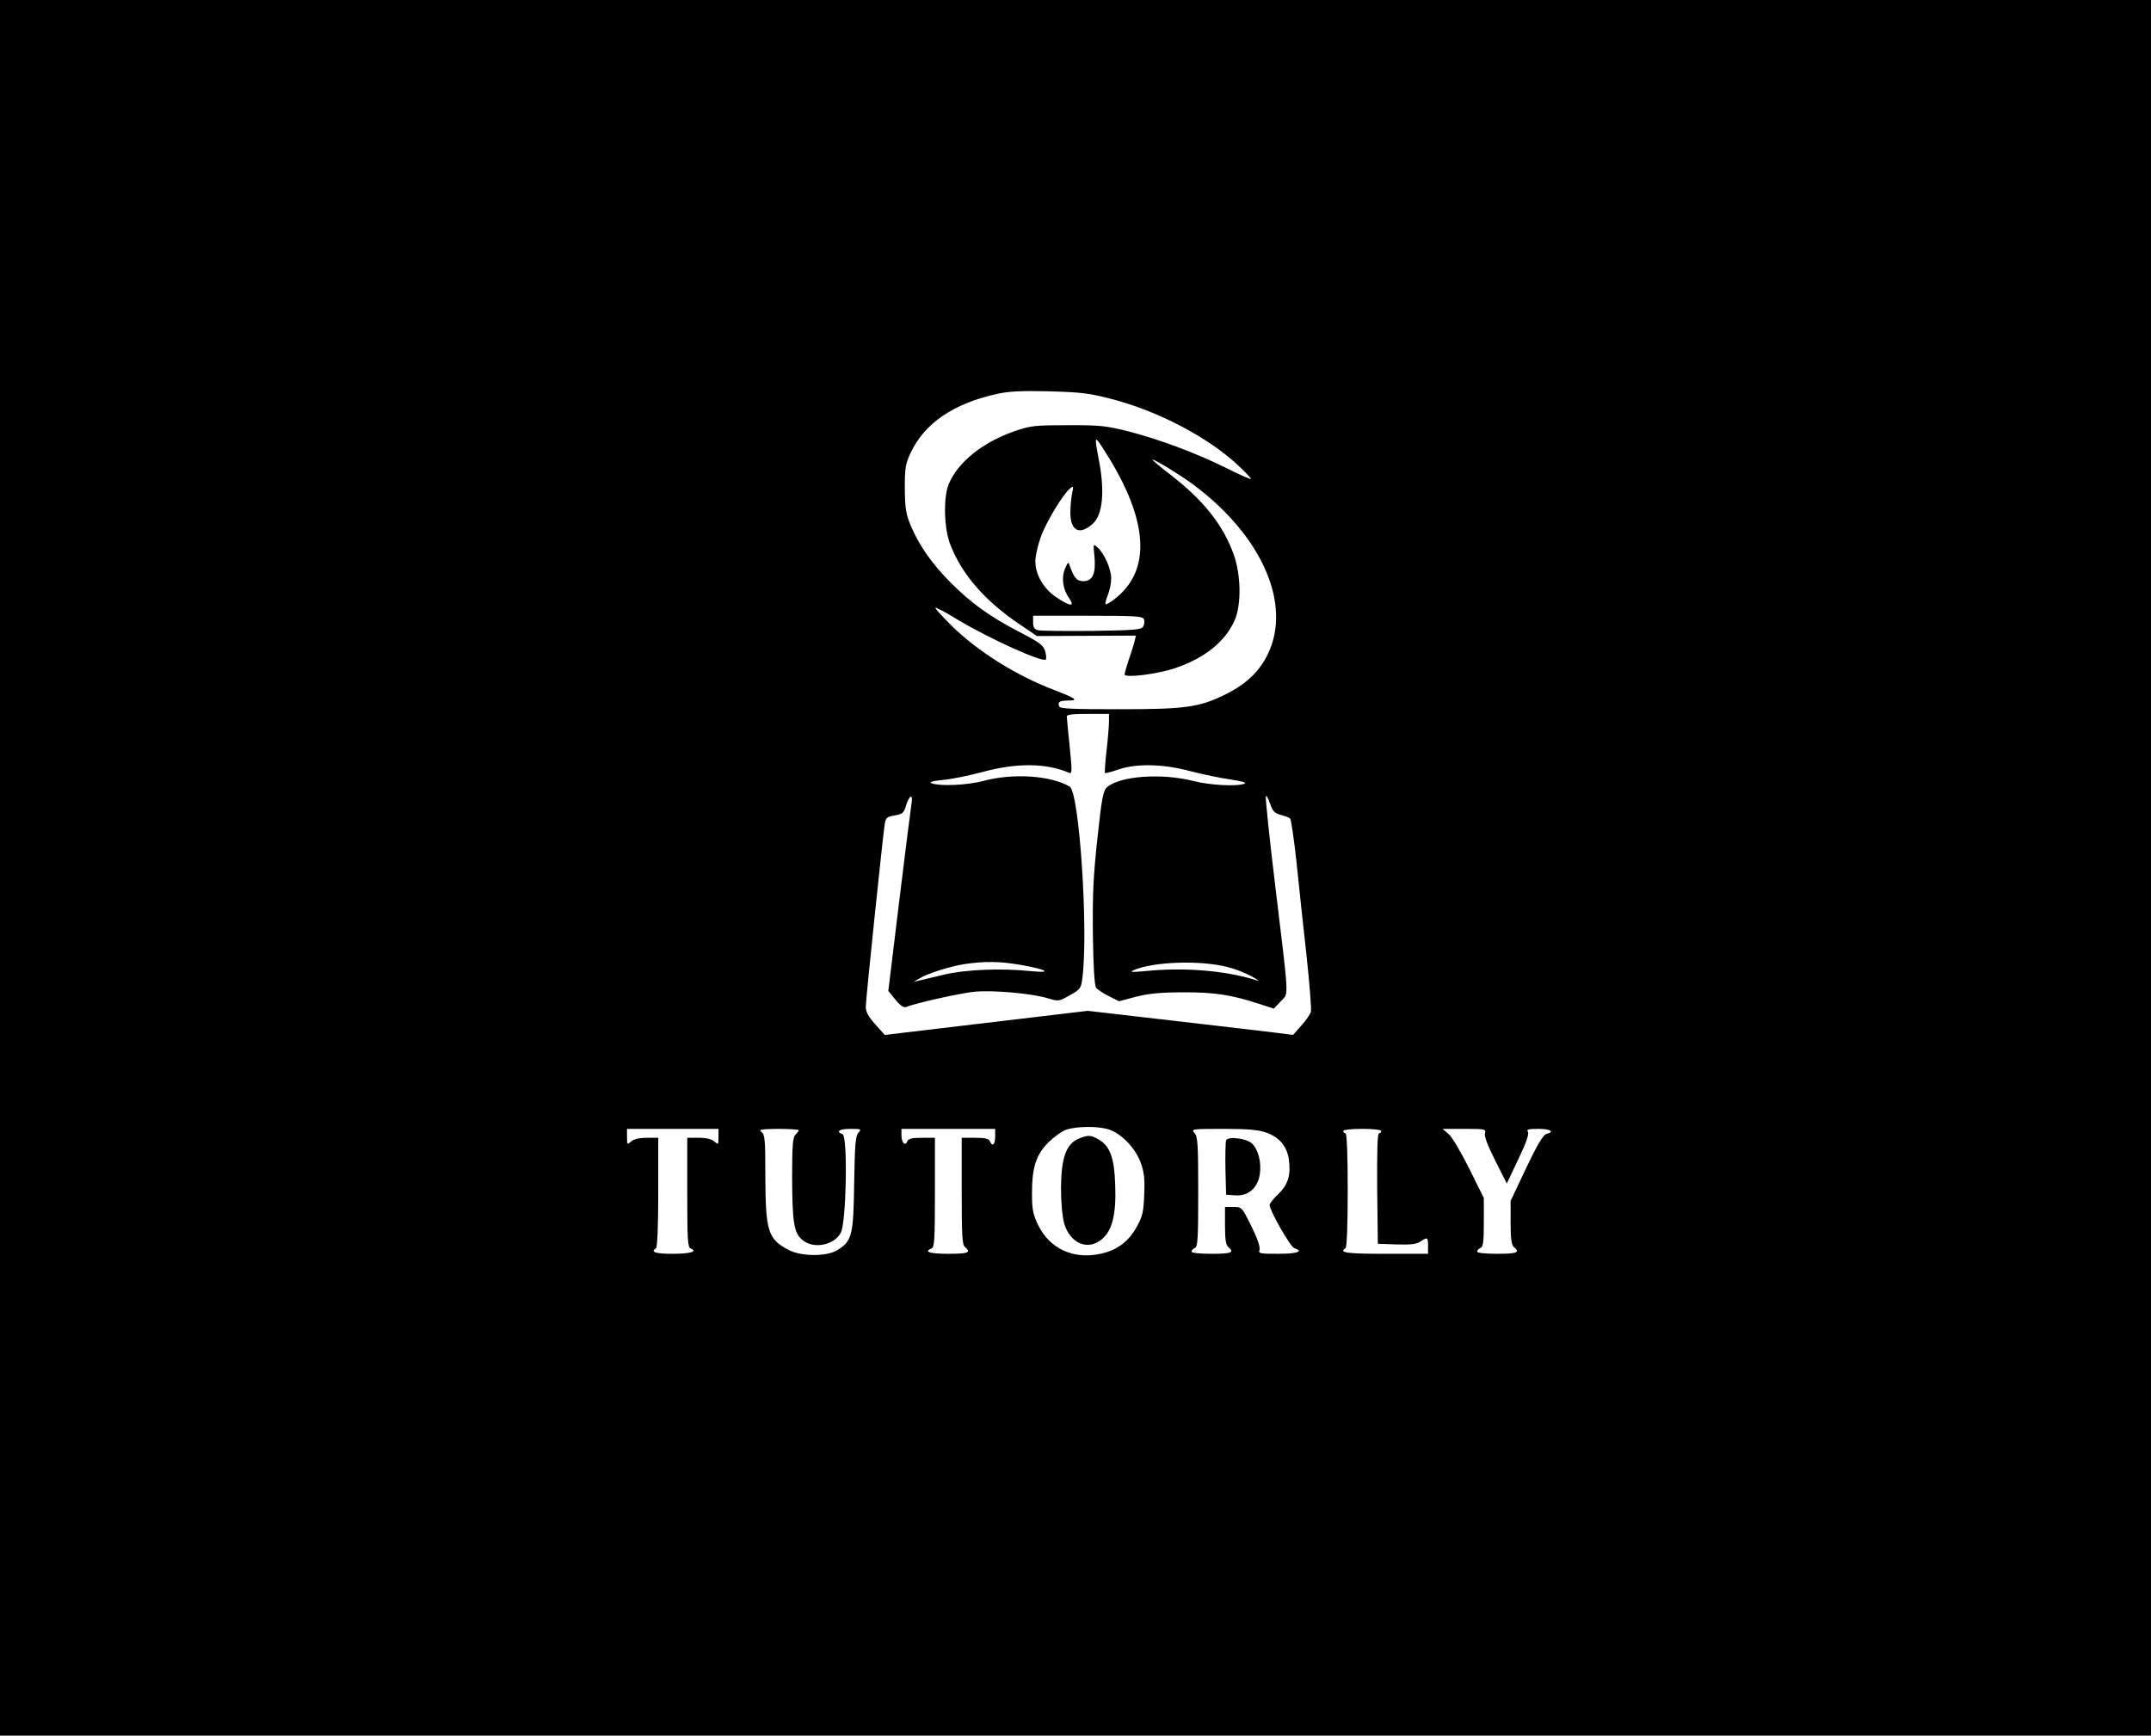 <?xml version="1.0" standalone="no"?>
<!DOCTYPE svg PUBLIC "-//W3C//DTD SVG 20010904//EN"
 "http://www.w3.org/TR/2001/REC-SVG-20010904/DTD/svg10.dtd">
<svg version="1.0" xmlns="http://www.w3.org/2000/svg"
 width="964pt" height="778pt" viewBox="0 0 964 778"
 preserveAspectRatio="xMidYMid meet">

<g transform="translate(0,778) scale(0.1,-0.1)"
fill="#000000" stroke="none">
<path d="M0 3890 l0 -3890 4820 0 4820 0 0 3890 0 3890 -4820 0 -4820 0 0
-3890z m4980 2102 c209 -54 431 -170 568 -297 34 -32 61 -60 58 -62 -2 -2 -53
20 -112 50 -133 66 -301 129 -443 165 -93 23 -125 27 -266 26 -148 0 -166 -2
-239 -27 -142 -50 -250 -136 -293 -234 -26 -58 -23 -202 6 -274 51 -133 155
-252 307 -355 l81 -55 222 1 222 1 -7 -28 c-4 -15 -15 -52 -26 -82 -10 -30
-18 -59 -18 -64 0 -17 146 1 226 28 133 45 224 118 267 214 31 70 29 203 -4
296 -48 133 -136 243 -282 356 -49 38 -86 69 -82 69 12 0 123 -68 180 -110
310 -229 447 -539 336 -764 -39 -79 -100 -136 -196 -182 -114 -55 -176 -63
-471 -63 -213 0 -263 2 -267 13 -8 20 2 26 42 26 46 0 32 10 -59 45 -175 66
-347 174 -467 292 -41 41 -73 76 -71 79 3 2 47 -21 99 -53 141 -85 382 -194
396 -179 3 3 2 20 -3 37 -8 27 -24 39 -113 85 -137 71 -219 131 -311 223 -85
86 -140 165 -178 254 -22 53 -26 77 -27 167 0 93 3 111 26 160 62 132 191 221
386 264 51 12 109 15 233 12 143 -4 181 -8 280 -34z m-22 -245 c190 -301 203
-526 36 -653 -19 -15 -37 -25 -39 -22 -3 3 2 21 10 41 8 20 15 53 15 74 0 42
-30 111 -61 139 -20 18 -20 18 -14 -41 7 -76 -8 -110 -50 -110 -29 0 -42 15
-61 70 -6 18 -8 16 -21 -14 -17 -41 -10 -93 19 -133 27 -39 4 -37 -58 5 -57
38 -94 101 -94 162 0 22 11 70 24 107 23 65 99 192 132 219 15 12 16 10 9 -21
-4 -19 -8 -59 -8 -89 0 -81 42 -102 101 -48 44 40 54 144 27 284 -22 117 -22
117 33 30z m169 -743 c3 -9 2 -24 -4 -33 -9 -14 -40 -16 -229 -19 -120 -1
-229 0 -241 3 -18 4 -23 13 -23 35 l0 30 245 0 c218 0 246 -2 252 -16z m-157
-459 c0 -20 -5 -79 -11 -131 -6 -53 -9 -97 -7 -99 2 -2 28 5 58 15 83 29 204
26 326 -7 55 -14 135 -31 179 -37 52 -8 74 -14 62 -19 -35 -13 -154 -7 -232
13 -139 35 -325 22 -383 -28 -18 -15 -24 -45 -44 -232 -19 -174 -22 -257 -20
-435 2 -143 7 -224 15 -233 6 -8 31 -24 56 -37 l46 -23 75 20 c55 14 110 20
210 20 140 1 220 -11 347 -53 l62 -20 31 33 c36 39 39 -11 -26 527 -25 206
-43 382 -41 390 1 9 10 -4 18 -29 13 -37 21 -45 50 -53 19 -5 37 -12 41 -16 4
-4 17 -90 28 -191 10 -102 31 -291 45 -420 14 -129 23 -244 20 -255 -3 -11
-22 -39 -43 -62 l-37 -42 -70 9 c-38 5 -245 29 -460 54 l-390 45 -455 -54
-455 -54 -42 47 c-31 35 -43 56 -43 79 0 33 76 759 85 820 5 28 10 32 45 38
35 6 41 11 51 46 15 47 32 52 24 7 -3 -18 -28 -215 -55 -437 l-49 -403 32 -39
c20 -25 37 -37 47 -33 49 19 246 63 311 69 84 7 254 -8 326 -30 46 -14 49 -14
98 14 48 27 50 31 56 79 27 214 -14 831 -57 856 -85 50 -253 61 -385 26 -74
-20 -196 -25 -234 -11 -13 5 2 10 50 15 39 3 120 20 180 36 150 41 285 40 386
-4 14 -6 14 6 3 116 -7 68 -13 129 -13 136 -1 9 24 12 94 12 l95 0 0 -35z
m-395 -1090 c117 -21 145 -38 45 -28 -132 14 -297 7 -390 -16 -47 -11 -96 -23
-110 -26 l-25 -6 25 15 c38 23 139 55 205 65 93 13 155 12 250 -4z m928 -10
c32 -8 79 -26 105 -41 26 -14 38 -22 27 -19 -143 45 -326 60 -505 42 -58 -5
-69 -5 -50 4 88 39 301 46 423 14z m-539 -726 c57 -16 121 -80 147 -147 17
-47 20 -73 17 -147 -3 -79 -8 -98 -34 -145 -38 -68 -91 -106 -167 -121 -119
-24 -223 25 -274 129 -23 48 -28 69 -28 142 0 117 18 174 74 230 26 25 62 51
81 57 46 14 135 16 184 2z m-1744 -36 c0 -34 -1 -35 -18 -20 -12 11 -36 17
-70 17 l-52 0 0 -245 c0 -209 2 -246 15 -251 34 -14 -2 -24 -81 -24 -76 0
-101 8 -74 25 6 4 10 98 10 251 l0 244 -52 0 c-34 0 -58 -6 -70 -17 -17 -15
-18 -14 -18 20 l0 37 205 0 205 0 0 -37z m360 31 c0 -3 -7 -12 -15 -20 -12
-13 -15 -48 -15 -192 1 -201 8 -248 45 -279 49 -43 142 -26 173 31 25 45 32
433 8 442 -32 12 -15 24 36 24 48 0 50 -1 35 -17 -13 -15 -16 -54 -19 -228 -3
-236 -10 -259 -78 -300 -49 -28 -159 -27 -215 2 -93 48 -104 84 -105 327 0
168 -2 190 -17 202 -15 11 -5 13 75 14 50 0 92 -3 92 -6z m880 -29 c0 -36 -13
-47 -24 -20 -4 11 -21 15 -66 15 l-60 0 0 -239 c0 -200 2 -241 15 -251 29 -24
14 -30 -75 -30 -83 0 -112 9 -75 24 13 5 15 42 15 251 l0 245 -59 0 c-44 0
-60 -4 -65 -16 -9 -24 -26 -6 -26 27 l0 29 210 0 210 0 0 -35z m1213 19 c59
-20 94 -61 103 -119 10 -71 -3 -115 -47 -157 -21 -20 -39 -42 -39 -49 0 -25
93 -189 111 -194 44 -14 13 -25 -72 -25 -84 0 -90 1 -84 19 3 12 -10 51 -37
105 -42 85 -43 86 -80 86 l-38 0 0 -84 c0 -62 4 -87 15 -96 29 -24 14 -30 -75
-30 -55 0 -90 4 -90 10 0 6 7 13 15 16 13 5 15 43 15 252 0 214 -2 248 -17
264 -16 17 -11 18 129 18 106 0 157 -4 191 -16z m517 6 c0 -5 -5 -10 -10 -10
-7 0 -9 -85 -8 -247 l3 -248 84 -3 c62 -2 89 1 107 13 32 21 34 20 34 -20 l0
-35 -190 0 c-174 0 -212 5 -180 25 6 4 10 102 10 261 0 163 -4 254 -10 254 -5
0 -10 5 -10 10 0 6 35 10 85 10 50 0 85 -4 85 -10z m465 -9 c-4 -13 12 -56 46
-123 l52 -103 52 110 c37 77 49 114 42 123 -7 9 3 12 47 12 55 0 75 -13 36
-23 -14 -4 -41 -49 -90 -152 l-70 -148 0 -97 c0 -75 4 -100 15 -110 29 -24 14
-30 -75 -30 -55 0 -90 4 -90 10 0 6 7 13 15 16 12 5 15 27 15 115 l0 109 -66
133 c-36 72 -77 142 -92 154 l-27 23 98 0 c93 0 98 -1 92 -19z"/>
<path d="M4832 2675 c-54 -24 -76 -86 -77 -220 0 -66 6 -129 14 -158 26 -91
107 -125 170 -71 46 39 64 112 59 243 -4 121 -23 172 -72 202 -37 22 -50 23
-94 4z"/>
<path d="M5495 2668 c-3 -8 -4 -66 -3 -129 l3 -114 41 -3 c58 -4 100 32 110
94 8 54 -7 113 -36 139 -26 23 -108 33 -115 13z"/>
</g>
</svg>
